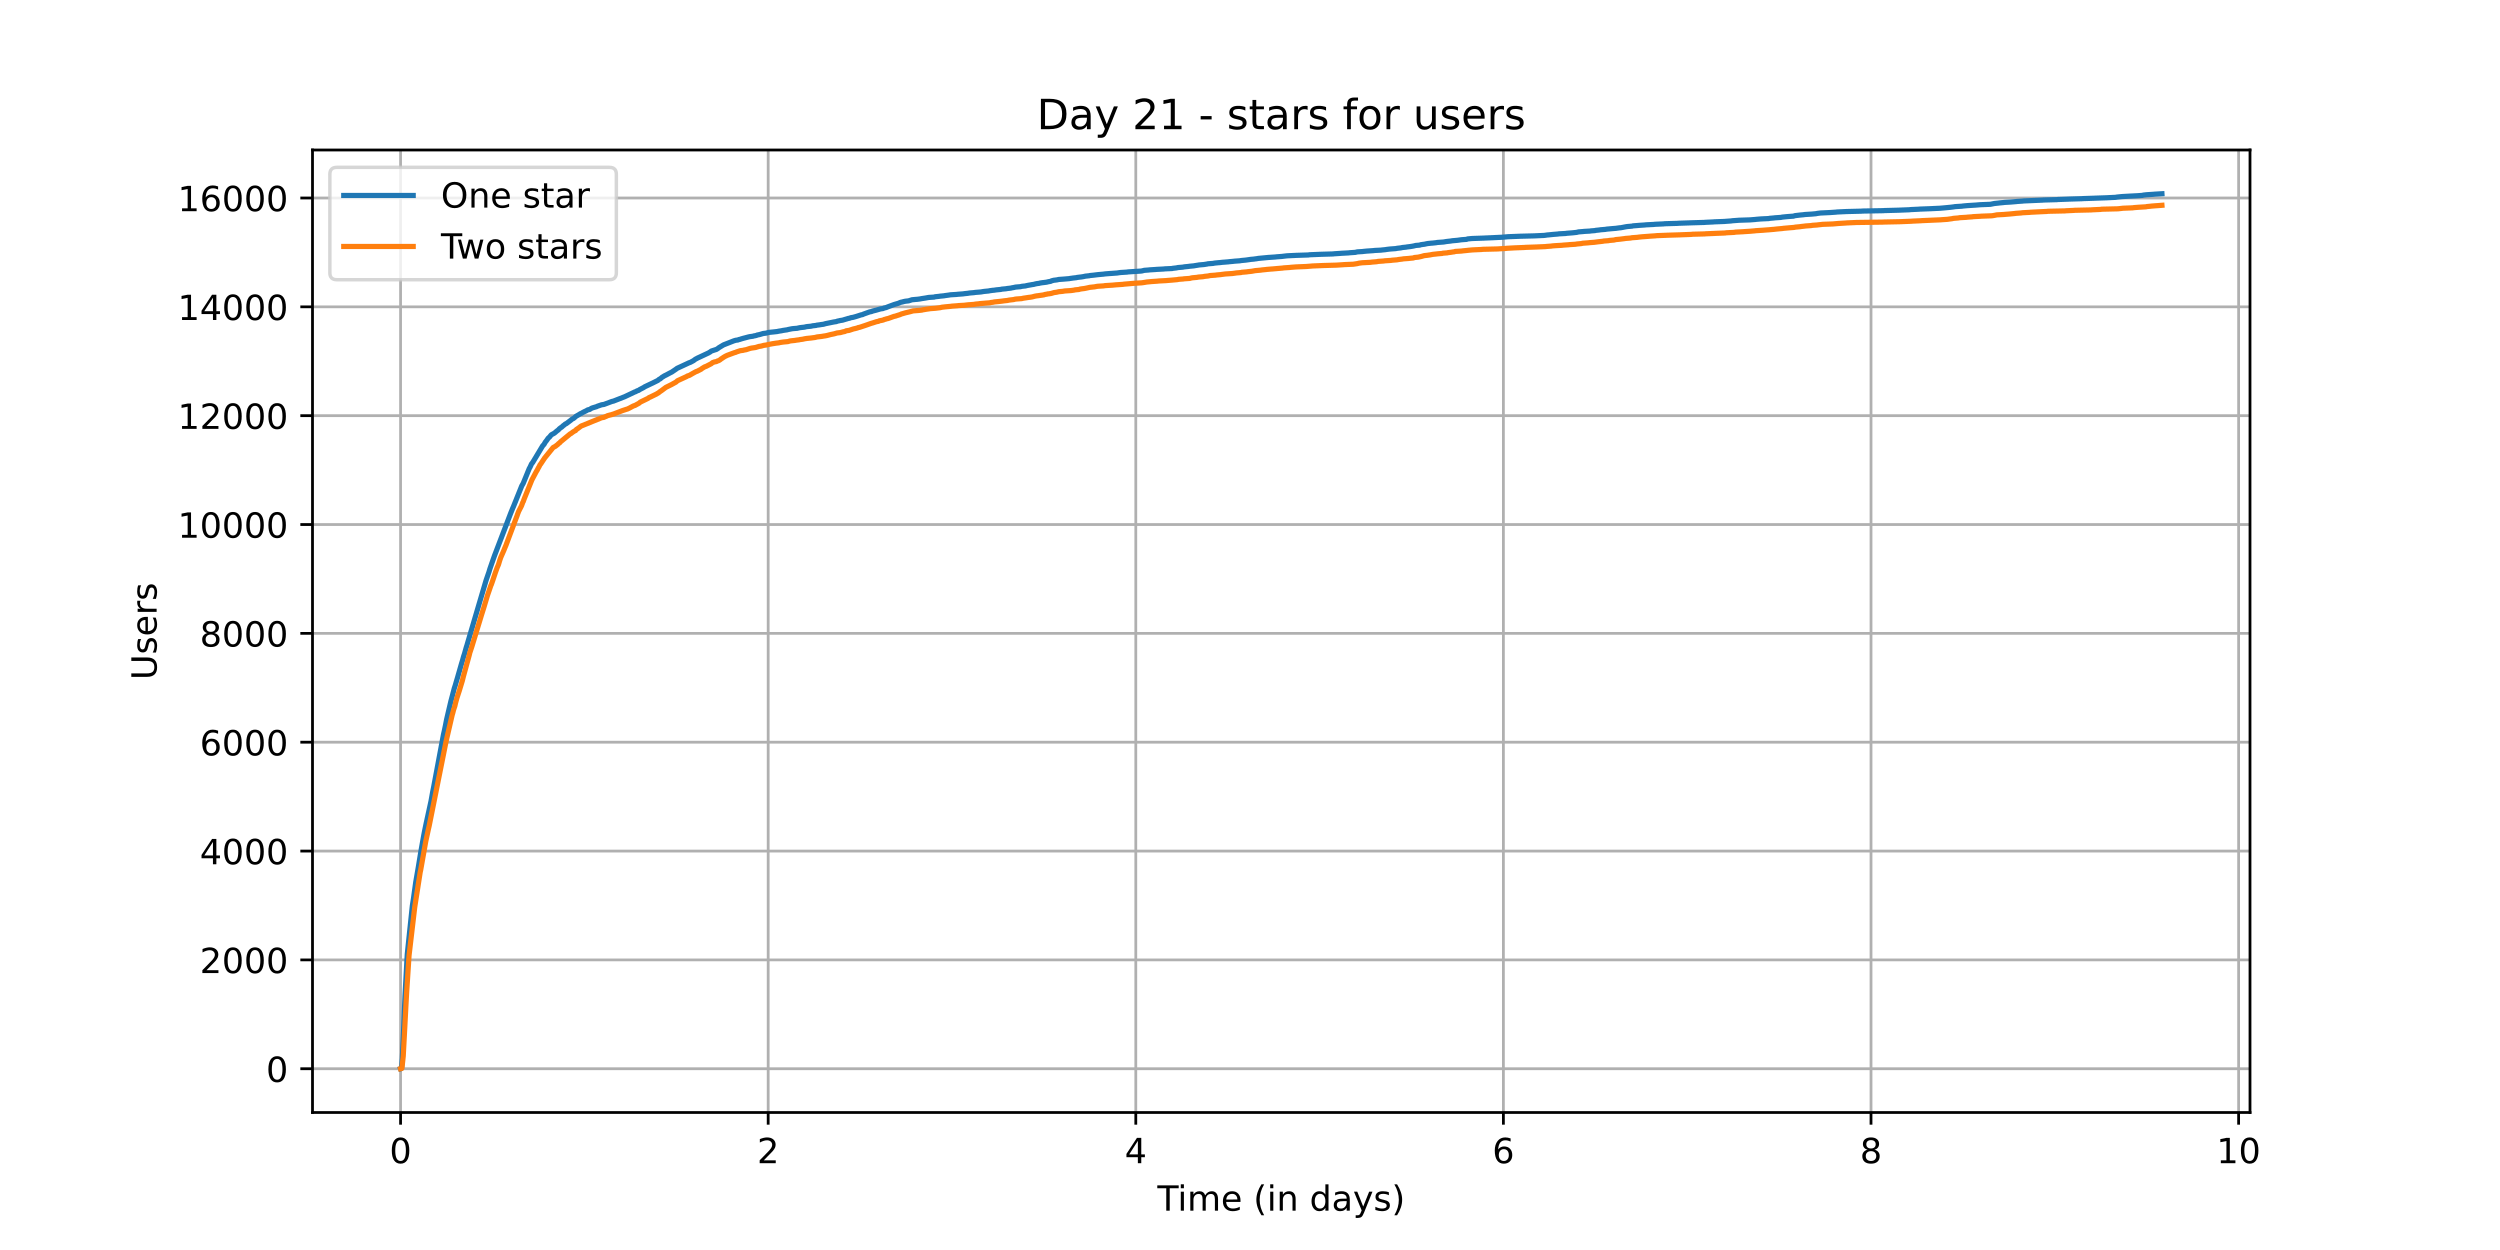 <?xml version="1.0" encoding="utf-8" standalone="no"?>
<!DOCTYPE svg PUBLIC "-//W3C//DTD SVG 1.1//EN"
  "http://www.w3.org/Graphics/SVG/1.1/DTD/svg11.dtd">
<!-- Created with matplotlib (https://matplotlib.org/) -->
<svg height="360pt" version="1.1" viewBox="0 0 720 360" width="720pt" xmlns="http://www.w3.org/2000/svg" xmlns:xlink="http://www.w3.org/1999/xlink">
 <defs>
  <style type="text/css">*{stroke-linecap:butt;stroke-linejoin:round;}</style>
 </defs>
 <g id="figure_1">
  <g id="patch_1">
   <path d="M 0 360 
L 720 360 
L 720 0 
L 0 0 
z
" style="fill:#ffffff;"/>
  </g>
  <g id="axes_1">
   <g id="patch_2">
    <path d="M 90 320.4 
L 648 320.4 
L 648 43.2 
L 90 43.2 
z
" style="fill:#ffffff;"/>
   </g>
   <g id="matplotlib.axis_1">
    <g id="xtick_1">
     <g id="line2d_1">
      <path clip-path="url(#pc46a1461e1)" d="M 115.364 320.4 
L 115.364 43.2 
" style="fill:none;stroke:#b0b0b0;stroke-linecap:square;stroke-width:0.8;"/>
     </g>
     <g id="line2d_2">
      <defs>
       <path d="M 0 0 
L 0 3.5 
" id="mb0544654bc" style="stroke:#000000;stroke-width:0.8;"/>
      </defs>
      <g>
       <use style="stroke:#000000;stroke-width:0.8;" x="115.364" xlink:href="#mb0544654bc" y="320.4"/>
      </g>
     </g>
     <g id="text_1">
      <!-- 0 -->
      <g transform="translate(112.182 334.998)scale(0.1 -0.1)">
       <defs>
        <path d="M 31.781 66.406 
Q 24.172 66.406 20.328 58.906 
Q 16.5 51.422 16.5 36.375 
Q 16.5 21.391 20.328 13.891 
Q 24.172 6.391 31.781 6.391 
Q 39.453 6.391 43.281 13.891 
Q 47.125 21.391 47.125 36.375 
Q 47.125 51.422 43.281 58.906 
Q 39.453 66.406 31.781 66.406 
z
M 31.781 74.219 
Q 44.047 74.219 50.516 64.516 
Q 56.984 54.828 56.984 36.375 
Q 56.984 17.969 50.516 8.266 
Q 44.047 -1.422 31.781 -1.422 
Q 19.531 -1.422 13.062 8.266 
Q 6.594 17.969 6.594 36.375 
Q 6.594 54.828 13.062 64.516 
Q 19.531 74.219 31.781 74.219 
z
" id="DejaVuSans-48"/>
       </defs>
       <use xlink:href="#DejaVuSans-48"/>
      </g>
     </g>
    </g>
    <g id="xtick_2">
     <g id="line2d_3">
      <path clip-path="url(#pc46a1461e1)" d="M 221.235 320.4 
L 221.235 43.2 
" style="fill:none;stroke:#b0b0b0;stroke-linecap:square;stroke-width:0.8;"/>
     </g>
     <g id="line2d_4">
      <g>
       <use style="stroke:#000000;stroke-width:0.8;" x="221.235" xlink:href="#mb0544654bc" y="320.4"/>
      </g>
     </g>
     <g id="text_2">
      <!-- 2 -->
      <g transform="translate(218.054 334.998)scale(0.1 -0.1)">
       <defs>
        <path d="M 19.188 8.297 
L 53.609 8.297 
L 53.609 0 
L 7.328 0 
L 7.328 8.297 
Q 12.938 14.109 22.625 23.891 
Q 32.328 33.688 34.812 36.531 
Q 39.547 41.844 41.422 45.531 
Q 43.312 49.219 43.312 52.781 
Q 43.312 58.594 39.234 62.25 
Q 35.156 65.922 28.609 65.922 
Q 23.969 65.922 18.812 64.312 
Q 13.672 62.703 7.812 59.422 
L 7.812 69.391 
Q 13.766 71.781 18.938 73 
Q 24.125 74.219 28.422 74.219 
Q 39.75 74.219 46.484 68.547 
Q 53.219 62.891 53.219 53.422 
Q 53.219 48.922 51.531 44.891 
Q 49.859 40.875 45.406 35.406 
Q 44.188 33.984 37.641 27.219 
Q 31.109 20.453 19.188 8.297 
z
" id="DejaVuSans-50"/>
       </defs>
       <use xlink:href="#DejaVuSans-50"/>
      </g>
     </g>
    </g>
    <g id="xtick_3">
     <g id="line2d_5">
      <path clip-path="url(#pc46a1461e1)" d="M 327.107 320.4 
L 327.107 43.2 
" style="fill:none;stroke:#b0b0b0;stroke-linecap:square;stroke-width:0.8;"/>
     </g>
     <g id="line2d_6">
      <g>
       <use style="stroke:#000000;stroke-width:0.8;" x="327.107" xlink:href="#mb0544654bc" y="320.4"/>
      </g>
     </g>
     <g id="text_3">
      <!-- 4 -->
      <g transform="translate(323.925 334.998)scale(0.1 -0.1)">
       <defs>
        <path d="M 37.797 64.312 
L 12.891 25.391 
L 37.797 25.391 
z
M 35.203 72.906 
L 47.609 72.906 
L 47.609 25.391 
L 58.016 25.391 
L 58.016 17.188 
L 47.609 17.188 
L 47.609 0 
L 37.797 0 
L 37.797 17.188 
L 4.891 17.188 
L 4.891 26.703 
z
" id="DejaVuSans-52"/>
       </defs>
       <use xlink:href="#DejaVuSans-52"/>
      </g>
     </g>
    </g>
    <g id="xtick_4">
     <g id="line2d_7">
      <path clip-path="url(#pc46a1461e1)" d="M 432.978 320.4 
L 432.978 43.2 
" style="fill:none;stroke:#b0b0b0;stroke-linecap:square;stroke-width:0.8;"/>
     </g>
     <g id="line2d_8">
      <g>
       <use style="stroke:#000000;stroke-width:0.8;" x="432.978" xlink:href="#mb0544654bc" y="320.4"/>
      </g>
     </g>
     <g id="text_4">
      <!-- 6 -->
      <g transform="translate(429.797 334.998)scale(0.1 -0.1)">
       <defs>
        <path d="M 33.016 40.375 
Q 26.375 40.375 22.484 35.828 
Q 18.609 31.297 18.609 23.391 
Q 18.609 15.531 22.484 10.953 
Q 26.375 6.391 33.016 6.391 
Q 39.656 6.391 43.531 10.953 
Q 47.406 15.531 47.406 23.391 
Q 47.406 31.297 43.531 35.828 
Q 39.656 40.375 33.016 40.375 
z
M 52.594 71.297 
L 52.594 62.312 
Q 48.875 64.062 45.094 64.984 
Q 41.312 65.922 37.594 65.922 
Q 27.828 65.922 22.672 59.328 
Q 17.531 52.734 16.797 39.406 
Q 19.672 43.656 24.016 45.922 
Q 28.375 48.188 33.594 48.188 
Q 44.578 48.188 50.953 41.516 
Q 57.328 34.859 57.328 23.391 
Q 57.328 12.156 50.688 5.359 
Q 44.047 -1.422 33.016 -1.422 
Q 20.359 -1.422 13.672 8.266 
Q 6.984 17.969 6.984 36.375 
Q 6.984 53.656 15.188 63.938 
Q 23.391 74.219 37.203 74.219 
Q 40.922 74.219 44.703 73.484 
Q 48.484 72.75 52.594 71.297 
z
" id="DejaVuSans-54"/>
       </defs>
       <use xlink:href="#DejaVuSans-54"/>
      </g>
     </g>
    </g>
    <g id="xtick_5">
     <g id="line2d_9">
      <path clip-path="url(#pc46a1461e1)" d="M 538.85 320.4 
L 538.85 43.2 
" style="fill:none;stroke:#b0b0b0;stroke-linecap:square;stroke-width:0.8;"/>
     </g>
     <g id="line2d_10">
      <g>
       <use style="stroke:#000000;stroke-width:0.8;" x="538.85" xlink:href="#mb0544654bc" y="320.4"/>
      </g>
     </g>
     <g id="text_5">
      <!-- 8 -->
      <g transform="translate(535.668 334.998)scale(0.1 -0.1)">
       <defs>
        <path d="M 31.781 34.625 
Q 24.75 34.625 20.719 30.859 
Q 16.703 27.094 16.703 20.516 
Q 16.703 13.922 20.719 10.156 
Q 24.75 6.391 31.781 6.391 
Q 38.812 6.391 42.859 10.172 
Q 46.922 13.969 46.922 20.516 
Q 46.922 27.094 42.891 30.859 
Q 38.875 34.625 31.781 34.625 
z
M 21.922 38.812 
Q 15.578 40.375 12.031 44.719 
Q 8.5 49.078 8.5 55.328 
Q 8.5 64.062 14.719 69.141 
Q 20.953 74.219 31.781 74.219 
Q 42.672 74.219 48.875 69.141 
Q 55.078 64.062 55.078 55.328 
Q 55.078 49.078 51.531 44.719 
Q 48 40.375 41.703 38.812 
Q 48.828 37.156 52.797 32.312 
Q 56.781 27.484 56.781 20.516 
Q 56.781 9.906 50.312 4.234 
Q 43.844 -1.422 31.781 -1.422 
Q 19.734 -1.422 13.25 4.234 
Q 6.781 9.906 6.781 20.516 
Q 6.781 27.484 10.781 32.312 
Q 14.797 37.156 21.922 38.812 
z
M 18.312 54.391 
Q 18.312 48.734 21.844 45.562 
Q 25.391 42.391 31.781 42.391 
Q 38.141 42.391 41.719 45.562 
Q 45.312 48.734 45.312 54.391 
Q 45.312 60.062 41.719 63.234 
Q 38.141 66.406 31.781 66.406 
Q 25.391 66.406 21.844 63.234 
Q 18.312 60.062 18.312 54.391 
z
" id="DejaVuSans-56"/>
       </defs>
       <use xlink:href="#DejaVuSans-56"/>
      </g>
     </g>
    </g>
    <g id="xtick_6">
     <g id="line2d_11">
      <path clip-path="url(#pc46a1461e1)" d="M 644.721 320.4 
L 644.721 43.2 
" style="fill:none;stroke:#b0b0b0;stroke-linecap:square;stroke-width:0.8;"/>
     </g>
     <g id="line2d_12">
      <g>
       <use style="stroke:#000000;stroke-width:0.8;" x="644.721" xlink:href="#mb0544654bc" y="320.4"/>
      </g>
     </g>
     <g id="text_6">
      <!-- 10 -->
      <g transform="translate(638.359 334.998)scale(0.1 -0.1)">
       <defs>
        <path d="M 12.406 8.297 
L 28.516 8.297 
L 28.516 63.922 
L 10.984 60.406 
L 10.984 69.391 
L 28.422 72.906 
L 38.281 72.906 
L 38.281 8.297 
L 54.391 8.297 
L 54.391 0 
L 12.406 0 
z
" id="DejaVuSans-49"/>
       </defs>
       <use xlink:href="#DejaVuSans-49"/>
       <use x="63.623" xlink:href="#DejaVuSans-48"/>
      </g>
     </g>
    </g>
    <g id="text_7">
     <!-- Time (in days) -->
     <g transform="translate(333.327 348.677)scale(0.1 -0.1)">
      <defs>
       <path d="M -0.297 72.906 
L 61.375 72.906 
L 61.375 64.594 
L 35.5 64.594 
L 35.5 0 
L 25.594 0 
L 25.594 64.594 
L -0.297 64.594 
z
" id="DejaVuSans-84"/>
       <path d="M 9.422 54.688 
L 18.406 54.688 
L 18.406 0 
L 9.422 0 
z
M 9.422 75.984 
L 18.406 75.984 
L 18.406 64.594 
L 9.422 64.594 
z
" id="DejaVuSans-105"/>
       <path d="M 52 44.188 
Q 55.375 50.25 60.062 53.125 
Q 64.75 56 71.094 56 
Q 79.641 56 84.281 50.016 
Q 88.922 44.047 88.922 33.016 
L 88.922 0 
L 79.891 0 
L 79.891 32.719 
Q 79.891 40.578 77.094 44.375 
Q 74.312 48.188 68.609 48.188 
Q 61.625 48.188 57.562 43.547 
Q 53.516 38.922 53.516 30.906 
L 53.516 0 
L 44.484 0 
L 44.484 32.719 
Q 44.484 40.625 41.703 44.406 
Q 38.922 48.188 33.109 48.188 
Q 26.219 48.188 22.156 43.531 
Q 18.109 38.875 18.109 30.906 
L 18.109 0 
L 9.078 0 
L 9.078 54.688 
L 18.109 54.688 
L 18.109 46.188 
Q 21.188 51.219 25.484 53.609 
Q 29.781 56 35.688 56 
Q 41.656 56 45.828 52.969 
Q 50 49.953 52 44.188 
z
" id="DejaVuSans-109"/>
       <path d="M 56.203 29.594 
L 56.203 25.203 
L 14.891 25.203 
Q 15.484 15.922 20.484 11.062 
Q 25.484 6.203 34.422 6.203 
Q 39.594 6.203 44.453 7.469 
Q 49.312 8.734 54.109 11.281 
L 54.109 2.781 
Q 49.266 0.734 44.188 -0.344 
Q 39.109 -1.422 33.891 -1.422 
Q 20.797 -1.422 13.156 6.188 
Q 5.516 13.812 5.516 26.812 
Q 5.516 40.234 12.766 48.109 
Q 20.016 56 32.328 56 
Q 43.359 56 49.781 48.891 
Q 56.203 41.797 56.203 29.594 
z
M 47.219 32.234 
Q 47.125 39.594 43.094 43.984 
Q 39.062 48.391 32.422 48.391 
Q 24.906 48.391 20.391 44.141 
Q 15.875 39.891 15.188 32.172 
z
" id="DejaVuSans-101"/>
       <path id="DejaVuSans-32"/>
       <path d="M 31 75.875 
Q 24.469 64.656 21.281 53.656 
Q 18.109 42.672 18.109 31.391 
Q 18.109 20.125 21.312 9.062 
Q 24.516 -2 31 -13.188 
L 23.188 -13.188 
Q 15.875 -1.703 12.234 9.375 
Q 8.594 20.453 8.594 31.391 
Q 8.594 42.281 12.203 53.312 
Q 15.828 64.359 23.188 75.875 
z
" id="DejaVuSans-40"/>
       <path d="M 54.891 33.016 
L 54.891 0 
L 45.906 0 
L 45.906 32.719 
Q 45.906 40.484 42.875 44.328 
Q 39.844 48.188 33.797 48.188 
Q 26.516 48.188 22.312 43.547 
Q 18.109 38.922 18.109 30.906 
L 18.109 0 
L 9.078 0 
L 9.078 54.688 
L 18.109 54.688 
L 18.109 46.188 
Q 21.344 51.125 25.703 53.562 
Q 30.078 56 35.797 56 
Q 45.219 56 50.047 50.172 
Q 54.891 44.344 54.891 33.016 
z
" id="DejaVuSans-110"/>
       <path d="M 45.406 46.391 
L 45.406 75.984 
L 54.391 75.984 
L 54.391 0 
L 45.406 0 
L 45.406 8.203 
Q 42.578 3.328 38.25 0.953 
Q 33.938 -1.422 27.875 -1.422 
Q 17.969 -1.422 11.734 6.484 
Q 5.516 14.406 5.516 27.297 
Q 5.516 40.188 11.734 48.094 
Q 17.969 56 27.875 56 
Q 33.938 56 38.25 53.625 
Q 42.578 51.266 45.406 46.391 
z
M 14.797 27.297 
Q 14.797 17.391 18.875 11.75 
Q 22.953 6.109 30.078 6.109 
Q 37.203 6.109 41.297 11.75 
Q 45.406 17.391 45.406 27.297 
Q 45.406 37.203 41.297 42.844 
Q 37.203 48.484 30.078 48.484 
Q 22.953 48.484 18.875 42.844 
Q 14.797 37.203 14.797 27.297 
z
" id="DejaVuSans-100"/>
       <path d="M 34.281 27.484 
Q 23.391 27.484 19.188 25 
Q 14.984 22.516 14.984 16.5 
Q 14.984 11.719 18.141 8.906 
Q 21.297 6.109 26.703 6.109 
Q 34.188 6.109 38.703 11.406 
Q 43.219 16.703 43.219 25.484 
L 43.219 27.484 
z
M 52.203 31.203 
L 52.203 0 
L 43.219 0 
L 43.219 8.297 
Q 40.141 3.328 35.547 0.953 
Q 30.953 -1.422 24.312 -1.422 
Q 15.922 -1.422 10.953 3.297 
Q 6 8.016 6 15.922 
Q 6 25.141 12.172 29.828 
Q 18.359 34.516 30.609 34.516 
L 43.219 34.516 
L 43.219 35.406 
Q 43.219 41.609 39.141 45 
Q 35.062 48.391 27.688 48.391 
Q 23 48.391 18.547 47.266 
Q 14.109 46.141 10.016 43.891 
L 10.016 52.203 
Q 14.938 54.109 19.578 55.047 
Q 24.219 56 28.609 56 
Q 40.484 56 46.344 49.844 
Q 52.203 43.703 52.203 31.203 
z
" id="DejaVuSans-97"/>
       <path d="M 32.172 -5.078 
Q 28.375 -14.844 24.75 -17.812 
Q 21.141 -20.797 15.094 -20.797 
L 7.906 -20.797 
L 7.906 -13.281 
L 13.188 -13.281 
Q 16.891 -13.281 18.938 -11.516 
Q 21 -9.766 23.484 -3.219 
L 25.094 0.875 
L 2.984 54.688 
L 12.5 54.688 
L 29.594 11.922 
L 46.688 54.688 
L 56.203 54.688 
z
" id="DejaVuSans-121"/>
       <path d="M 44.281 53.078 
L 44.281 44.578 
Q 40.484 46.531 36.375 47.5 
Q 32.281 48.484 27.875 48.484 
Q 21.188 48.484 17.844 46.438 
Q 14.5 44.391 14.5 40.281 
Q 14.5 37.156 16.891 35.375 
Q 19.281 33.594 26.516 31.984 
L 29.594 31.297 
Q 39.156 29.25 43.188 25.516 
Q 47.219 21.781 47.219 15.094 
Q 47.219 7.469 41.188 3.016 
Q 35.156 -1.422 24.609 -1.422 
Q 20.219 -1.422 15.453 -0.562 
Q 10.688 0.297 5.422 2 
L 5.422 11.281 
Q 10.406 8.688 15.234 7.391 
Q 20.062 6.109 24.812 6.109 
Q 31.156 6.109 34.562 8.281 
Q 37.984 10.453 37.984 14.406 
Q 37.984 18.062 35.516 20.016 
Q 33.062 21.969 24.703 23.781 
L 21.578 24.516 
Q 13.234 26.266 9.516 29.906 
Q 5.812 33.547 5.812 39.891 
Q 5.812 47.609 11.281 51.797 
Q 16.75 56 26.812 56 
Q 31.781 56 36.172 55.266 
Q 40.578 54.547 44.281 53.078 
z
" id="DejaVuSans-115"/>
       <path d="M 8.016 75.875 
L 15.828 75.875 
Q 23.141 64.359 26.781 53.312 
Q 30.422 42.281 30.422 31.391 
Q 30.422 20.453 26.781 9.375 
Q 23.141 -1.703 15.828 -13.188 
L 8.016 -13.188 
Q 14.5 -2 17.703 9.062 
Q 20.906 20.125 20.906 31.391 
Q 20.906 42.672 17.703 53.656 
Q 14.5 64.656 8.016 75.875 
z
" id="DejaVuSans-41"/>
      </defs>
      <use xlink:href="#DejaVuSans-84"/>
      <use x="57.959" xlink:href="#DejaVuSans-105"/>
      <use x="85.742" xlink:href="#DejaVuSans-109"/>
      <use x="183.154" xlink:href="#DejaVuSans-101"/>
      <use x="244.678" xlink:href="#DejaVuSans-32"/>
      <use x="276.465" xlink:href="#DejaVuSans-40"/>
      <use x="315.479" xlink:href="#DejaVuSans-105"/>
      <use x="343.262" xlink:href="#DejaVuSans-110"/>
      <use x="406.641" xlink:href="#DejaVuSans-32"/>
      <use x="438.428" xlink:href="#DejaVuSans-100"/>
      <use x="501.904" xlink:href="#DejaVuSans-97"/>
      <use x="563.184" xlink:href="#DejaVuSans-121"/>
      <use x="622.363" xlink:href="#DejaVuSans-115"/>
      <use x="674.463" xlink:href="#DejaVuSans-41"/>
     </g>
    </g>
   </g>
   <g id="matplotlib.axis_2">
    <g id="ytick_1">
     <g id="line2d_13">
      <path clip-path="url(#pc46a1461e1)" d="M 90 307.8 
L 648 307.8 
" style="fill:none;stroke:#b0b0b0;stroke-linecap:square;stroke-width:0.8;"/>
     </g>
     <g id="line2d_14">
      <defs>
       <path d="M 0 0 
L -3.5 0 
" id="m339891168b" style="stroke:#000000;stroke-width:0.8;"/>
      </defs>
      <g>
       <use style="stroke:#000000;stroke-width:0.8;" x="90" xlink:href="#m339891168b" y="307.8"/>
      </g>
     </g>
     <g id="text_8">
      <!-- 0 -->
      <g transform="translate(76.638 311.599)scale(0.1 -0.1)">
       <use xlink:href="#DejaVuSans-48"/>
      </g>
     </g>
    </g>
    <g id="ytick_2">
     <g id="line2d_15">
      <path clip-path="url(#pc46a1461e1)" d="M 90 276.453 
L 648 276.453 
" style="fill:none;stroke:#b0b0b0;stroke-linecap:square;stroke-width:0.8;"/>
     </g>
     <g id="line2d_16">
      <g>
       <use style="stroke:#000000;stroke-width:0.8;" x="90" xlink:href="#m339891168b" y="276.453"/>
      </g>
     </g>
     <g id="text_9">
      <!-- 2000 -->
      <g transform="translate(57.55 280.252)scale(0.1 -0.1)">
       <use xlink:href="#DejaVuSans-50"/>
       <use x="63.623" xlink:href="#DejaVuSans-48"/>
       <use x="127.246" xlink:href="#DejaVuSans-48"/>
       <use x="190.869" xlink:href="#DejaVuSans-48"/>
      </g>
     </g>
    </g>
    <g id="ytick_3">
     <g id="line2d_17">
      <path clip-path="url(#pc46a1461e1)" d="M 90 245.106 
L 648 245.106 
" style="fill:none;stroke:#b0b0b0;stroke-linecap:square;stroke-width:0.8;"/>
     </g>
     <g id="line2d_18">
      <g>
       <use style="stroke:#000000;stroke-width:0.8;" x="90" xlink:href="#m339891168b" y="245.106"/>
      </g>
     </g>
     <g id="text_10">
      <!-- 4000 -->
      <g transform="translate(57.55 248.905)scale(0.1 -0.1)">
       <use xlink:href="#DejaVuSans-52"/>
       <use x="63.623" xlink:href="#DejaVuSans-48"/>
       <use x="127.246" xlink:href="#DejaVuSans-48"/>
       <use x="190.869" xlink:href="#DejaVuSans-48"/>
      </g>
     </g>
    </g>
    <g id="ytick_4">
     <g id="line2d_19">
      <path clip-path="url(#pc46a1461e1)" d="M 90 213.758 
L 648 213.758 
" style="fill:none;stroke:#b0b0b0;stroke-linecap:square;stroke-width:0.8;"/>
     </g>
     <g id="line2d_20">
      <g>
       <use style="stroke:#000000;stroke-width:0.8;" x="90" xlink:href="#m339891168b" y="213.758"/>
      </g>
     </g>
     <g id="text_11">
      <!-- 6000 -->
      <g transform="translate(57.55 217.558)scale(0.1 -0.1)">
       <use xlink:href="#DejaVuSans-54"/>
       <use x="63.623" xlink:href="#DejaVuSans-48"/>
       <use x="127.246" xlink:href="#DejaVuSans-48"/>
       <use x="190.869" xlink:href="#DejaVuSans-48"/>
      </g>
     </g>
    </g>
    <g id="ytick_5">
     <g id="line2d_21">
      <path clip-path="url(#pc46a1461e1)" d="M 90 182.411 
L 648 182.411 
" style="fill:none;stroke:#b0b0b0;stroke-linecap:square;stroke-width:0.8;"/>
     </g>
     <g id="line2d_22">
      <g>
       <use style="stroke:#000000;stroke-width:0.8;" x="90" xlink:href="#m339891168b" y="182.411"/>
      </g>
     </g>
     <g id="text_12">
      <!-- 8000 -->
      <g transform="translate(57.55 186.21)scale(0.1 -0.1)">
       <use xlink:href="#DejaVuSans-56"/>
       <use x="63.623" xlink:href="#DejaVuSans-48"/>
       <use x="127.246" xlink:href="#DejaVuSans-48"/>
       <use x="190.869" xlink:href="#DejaVuSans-48"/>
      </g>
     </g>
    </g>
    <g id="ytick_6">
     <g id="line2d_23">
      <path clip-path="url(#pc46a1461e1)" d="M 90 151.064 
L 648 151.064 
" style="fill:none;stroke:#b0b0b0;stroke-linecap:square;stroke-width:0.8;"/>
     </g>
     <g id="line2d_24">
      <g>
       <use style="stroke:#000000;stroke-width:0.8;" x="90" xlink:href="#m339891168b" y="151.064"/>
      </g>
     </g>
     <g id="text_13">
      <!-- 10000 -->
      <g transform="translate(51.188 154.863)scale(0.1 -0.1)">
       <use xlink:href="#DejaVuSans-49"/>
       <use x="63.623" xlink:href="#DejaVuSans-48"/>
       <use x="127.246" xlink:href="#DejaVuSans-48"/>
       <use x="190.869" xlink:href="#DejaVuSans-48"/>
       <use x="254.492" xlink:href="#DejaVuSans-48"/>
      </g>
     </g>
    </g>
    <g id="ytick_7">
     <g id="line2d_25">
      <path clip-path="url(#pc46a1461e1)" d="M 90 119.717 
L 648 119.717 
" style="fill:none;stroke:#b0b0b0;stroke-linecap:square;stroke-width:0.8;"/>
     </g>
     <g id="line2d_26">
      <g>
       <use style="stroke:#000000;stroke-width:0.8;" x="90" xlink:href="#m339891168b" y="119.717"/>
      </g>
     </g>
     <g id="text_14">
      <!-- 12000 -->
      <g transform="translate(51.188 123.516)scale(0.1 -0.1)">
       <use xlink:href="#DejaVuSans-49"/>
       <use x="63.623" xlink:href="#DejaVuSans-50"/>
       <use x="127.246" xlink:href="#DejaVuSans-48"/>
       <use x="190.869" xlink:href="#DejaVuSans-48"/>
       <use x="254.492" xlink:href="#DejaVuSans-48"/>
      </g>
     </g>
    </g>
    <g id="ytick_8">
     <g id="line2d_27">
      <path clip-path="url(#pc46a1461e1)" d="M 90 88.37 
L 648 88.37 
" style="fill:none;stroke:#b0b0b0;stroke-linecap:square;stroke-width:0.8;"/>
     </g>
     <g id="line2d_28">
      <g>
       <use style="stroke:#000000;stroke-width:0.8;" x="90" xlink:href="#m339891168b" y="88.37"/>
      </g>
     </g>
     <g id="text_15">
      <!-- 14000 -->
      <g transform="translate(51.188 92.169)scale(0.1 -0.1)">
       <use xlink:href="#DejaVuSans-49"/>
       <use x="63.623" xlink:href="#DejaVuSans-52"/>
       <use x="127.246" xlink:href="#DejaVuSans-48"/>
       <use x="190.869" xlink:href="#DejaVuSans-48"/>
       <use x="254.492" xlink:href="#DejaVuSans-48"/>
      </g>
     </g>
    </g>
    <g id="ytick_9">
     <g id="line2d_29">
      <path clip-path="url(#pc46a1461e1)" d="M 90 57.023 
L 648 57.023 
" style="fill:none;stroke:#b0b0b0;stroke-linecap:square;stroke-width:0.8;"/>
     </g>
     <g id="line2d_30">
      <g>
       <use style="stroke:#000000;stroke-width:0.8;" x="90" xlink:href="#m339891168b" y="57.023"/>
      </g>
     </g>
     <g id="text_16">
      <!-- 16000 -->
      <g transform="translate(51.188 60.822)scale(0.1 -0.1)">
       <use xlink:href="#DejaVuSans-49"/>
       <use x="63.623" xlink:href="#DejaVuSans-54"/>
       <use x="127.246" xlink:href="#DejaVuSans-48"/>
       <use x="190.869" xlink:href="#DejaVuSans-48"/>
       <use x="254.492" xlink:href="#DejaVuSans-48"/>
      </g>
     </g>
    </g>
    <g id="text_17">
     <!-- Users -->
     <g transform="translate(45.108 195.801)rotate(-90)scale(0.1 -0.1)">
      <defs>
       <path d="M 8.688 72.906 
L 18.609 72.906 
L 18.609 28.609 
Q 18.609 16.891 22.844 11.734 
Q 27.094 6.594 36.625 6.594 
Q 46.094 6.594 50.344 11.734 
Q 54.594 16.891 54.594 28.609 
L 54.594 72.906 
L 64.5 72.906 
L 64.5 27.391 
Q 64.5 13.141 57.438 5.859 
Q 50.391 -1.422 36.625 -1.422 
Q 22.797 -1.422 15.734 5.859 
Q 8.688 13.141 8.688 27.391 
z
" id="DejaVuSans-85"/>
       <path d="M 41.109 46.297 
Q 39.594 47.172 37.812 47.578 
Q 36.031 48 33.891 48 
Q 26.266 48 22.188 43.047 
Q 18.109 38.094 18.109 28.812 
L 18.109 0 
L 9.078 0 
L 9.078 54.688 
L 18.109 54.688 
L 18.109 46.188 
Q 20.953 51.172 25.484 53.578 
Q 30.031 56 36.531 56 
Q 37.453 56 38.578 55.875 
Q 39.703 55.766 41.062 55.516 
z
" id="DejaVuSans-114"/>
      </defs>
      <use xlink:href="#DejaVuSans-85"/>
      <use x="73.193" xlink:href="#DejaVuSans-115"/>
      <use x="125.293" xlink:href="#DejaVuSans-101"/>
      <use x="186.816" xlink:href="#DejaVuSans-114"/>
      <use x="227.93" xlink:href="#DejaVuSans-115"/>
     </g>
    </g>
   </g>
   <g id="line2d_31">
    <path clip-path="url(#pc46a1461e1)" d="M 115.364 307.8 
L 115.579 307.722 
L 115.652 307.424 
L 115.871 304.869 
L 116.199 297.644 
L 116.636 286.938 
L 117.292 274.854 
L 118.749 260.92 
L 119.077 258.82 
L 119.733 254.071 
L 120.388 250.262 
L 120.534 249.4 
L 121.226 245.168 
L 121.736 242.3 
L 122.064 240.466 
L 122.283 239.338 
L 122.719 237.222 
L 124.14 230.702 
L 124.578 228.257 
L 124.942 226.407 
L 127.713 211.595 
L 127.968 210.483 
L 128.296 208.915 
L 128.624 207.223 
L 129.863 201.925 
L 130.337 200.154 
L 130.847 198.195 
L 131.102 197.427 
L 131.357 196.533 
L 131.721 195.311 
L 132.923 191.11 
L 133.215 190.17 
L 133.506 189.088 
L 133.761 188.32 
L 134.307 186.377 
L 134.49 185.812 
L 134.708 185.06 
L 135.072 183.822 
L 139.99 167.145 
L 140.828 164.716 
L 141.083 163.854 
L 142.03 161.127 
L 142.431 159.998 
L 147.094 147.773 
L 147.678 146.331 
L 147.86 145.923 
L 150.266 139.936 
L 150.667 139.246 
L 152.452 134.873 
L 152.598 134.654 
L 152.817 134.184 
L 153.072 133.619 
L 153.4 133.212 
L 156.279 128.416 
L 156.68 127.977 
L 157.044 127.334 
L 157.372 126.927 
L 157.628 126.566 
L 157.846 126.237 
L 158.028 126.065 
L 158.283 125.845 
L 158.611 125.422 
L 158.794 125.218 
L 159.595 124.779 
L 159.923 124.529 
L 160.105 124.356 
L 160.47 124.058 
L 160.798 123.823 
L 161.053 123.526 
L 161.381 123.259 
L 161.818 122.961 
L 162.255 122.554 
L 162.438 122.444 
L 162.839 122.099 
L 163.093 122.005 
L 164.441 120.986 
L 164.514 120.908 
L 164.842 120.657 
L 165.17 120.516 
L 165.461 120.281 
L 165.899 119.889 
L 166.664 119.45 
L 167.21 119.106 
L 167.466 119.043 
L 167.647 118.902 
L 168.048 118.682 
L 168.23 118.588 
L 168.558 118.432 
L 168.777 118.338 
L 169.286 118.04 
L 169.797 117.93 
L 170.379 117.57 
L 170.671 117.46 
L 171.509 117.209 
L 171.8 117.131 
L 172.019 117.005 
L 173.258 116.582 
L 173.95 116.472 
L 176.208 115.626 
L 176.682 115.516 
L 179.487 114.419 
L 179.779 114.31 
L 179.961 114.231 
L 182.547 113.009 
L 182.729 112.915 
L 183.057 112.805 
L 183.494 112.554 
L 183.895 112.444 
L 184.186 112.225 
L 185.388 111.598 
L 185.679 111.394 
L 187.72 110.422 
L 187.865 110.36 
L 189.468 109.56 
L 189.869 109.216 
L 190.16 109.106 
L 190.306 108.965 
L 190.524 108.792 
L 190.634 108.683 
L 191.108 108.401 
L 191.29 108.275 
L 191.472 108.181 
L 191.836 108.009 
L 192.856 107.46 
L 193.257 107.256 
L 193.476 107.147 
L 194.241 106.629 
L 194.678 106.332 
L 195.006 106.081 
L 198.212 104.592 
L 198.395 104.498 
L 198.723 104.388 
L 198.905 104.31 
L 199.743 103.855 
L 199.962 103.683 
L 200.217 103.495 
L 200.399 103.385 
L 200.618 103.275 
L 201.018 103.056 
L 201.274 102.946 
L 204.152 101.598 
L 204.335 101.457 
L 204.517 101.379 
L 204.845 101.112 
L 205.938 100.752 
L 206.303 100.642 
L 206.74 100.376 
L 206.959 100.188 
L 207.469 99.874 
L 207.651 99.764 
L 208.198 99.435 
L 208.38 99.326 
L 211.332 98.166 
L 211.66 98.072 
L 211.842 98.009 
L 212.534 97.915 
L 212.753 97.805 
L 213.19 97.711 
L 213.373 97.633 
L 214.138 97.413 
L 214.575 97.304 
L 215.268 97.116 
L 215.705 97.006 
L 215.923 96.959 
L 216.288 96.912 
L 216.87 96.833 
L 217.053 96.755 
L 217.454 96.692 
L 217.89 96.583 
L 218.072 96.489 
L 218.51 96.41 
L 218.947 96.301 
L 219.785 96.05 
L 220.659 95.94 
L 221.388 95.736 
L 222.481 95.627 
L 222.808 95.595 
L 223.792 95.486 
L 224.302 95.376 
L 225.031 95.266 
L 225.54 95.156 
L 226.269 95.047 
L 226.633 95 
L 227.034 94.89 
L 227.508 94.796 
L 228.054 94.686 
L 228.418 94.639 
L 229.62 94.545 
L 229.839 94.482 
L 230.349 94.373 
L 230.713 94.326 
L 231.733 94.216 
L 231.988 94.138 
L 232.426 94.059 
L 233.555 93.95 
L 234.101 93.824 
L 234.976 93.73 
L 235.231 93.652 
L 236.106 93.542 
L 236.324 93.495 
L 237.162 93.385 
L 237.748 93.213 
L 239.67 92.821 
L 240.143 92.727 
L 240.872 92.617 
L 241.163 92.492 
L 241.709 92.382 
L 241.928 92.319 
L 242.656 92.21 
L 243.531 91.943 
L 243.931 91.834 
L 244.186 91.74 
L 244.733 91.63 
L 245.024 91.504 
L 245.68 91.395 
L 246.408 91.191 
L 246.773 91.081 
L 246.955 91.019 
L 247.975 90.689 
L 248.448 90.595 
L 248.667 90.47 
L 250.452 89.827 
L 250.962 89.733 
L 251.253 89.608 
L 251.654 89.498 
L 252.237 89.357 
L 252.565 89.263 
L 252.82 89.185 
L 253.585 88.965 
L 254.351 88.856 
L 254.533 88.73 
L 255.044 88.621 
L 255.335 88.526 
L 255.663 88.385 
L 257.485 87.711 
L 257.849 87.602 
L 258.614 87.382 
L 258.833 87.304 
L 259.016 87.226 
L 259.198 87.132 
L 259.453 87.053 
L 259.963 86.943 
L 260.219 86.865 
L 260.729 86.755 
L 261.676 86.646 
L 262.66 86.332 
L 263.826 86.222 
L 264.118 86.207 
L 264.957 86.097 
L 265.43 86.003 
L 266.159 85.893 
L 266.56 85.831 
L 267.143 85.721 
L 267.544 85.658 
L 269.038 85.564 
L 269.293 85.47 
L 270.35 85.36 
L 270.751 85.298 
L 271.88 85.188 
L 272.099 85.141 
L 272.463 85.094 
L 273.265 84.984 
L 273.702 84.906 
L 275.487 84.796 
L 275.851 84.749 
L 277.345 84.639 
L 277.745 84.577 
L 278.765 84.467 
L 279.202 84.389 
L 280.478 84.279 
L 280.879 84.216 
L 282.226 84.107 
L 282.554 84.075 
L 283.174 83.965 
L 283.538 83.918 
L 284.667 83.809 
L 285.14 83.715 
L 285.942 83.605 
L 286.233 83.589 
L 286.962 83.48 
L 287.29 83.448 
L 288.237 83.354 
L 288.492 83.276 
L 289.694 83.166 
L 290.131 83.088 
L 291.115 82.978 
L 291.334 82.915 
L 291.953 82.806 
L 292.499 82.68 
L 293.847 82.57 
L 294.394 82.445 
L 295.341 82.351 
L 295.596 82.273 
L 296.142 82.163 
L 296.324 82.132 
L 296.871 82.038 
L 297.089 81.991 
L 297.745 81.897 
L 298 81.818 
L 298.546 81.693 
L 299.276 81.599 
L 299.53 81.52 
L 300.222 81.411 
L 300.551 81.379 
L 301.388 81.27 
L 301.971 81.129 
L 302.627 81.019 
L 302.809 80.893 
L 303.465 80.721 
L 304.376 80.611 
L 304.923 80.486 
L 306.453 80.376 
L 306.781 80.345 
L 307.911 80.251 
L 308.129 80.204 
L 308.822 80.11 
L 309.004 80.078 
L 309.988 79.969 
L 310.206 79.906 
L 311.081 79.796 
L 311.409 79.765 
L 312.065 79.655 
L 312.612 79.53 
L 313.669 79.42 
L 313.887 79.357 
L 314.98 79.248 
L 315.345 79.201 
L 316.256 79.091 
L 316.584 79.06 
L 317.823 78.95 
L 318.223 78.887 
L 319.572 78.777 
L 319.863 78.762 
L 321.358 78.652 
L 321.649 78.636 
L 322.378 78.527 
L 322.742 78.48 
L 324.527 78.37 
L 324.928 78.307 
L 326.567 78.198 
L 326.858 78.182 
L 328.57 78.072 
L 328.971 78.009 
L 329.372 77.9 
L 329.59 77.853 
L 330.829 77.759 
L 331.011 77.727 
L 332.724 77.618 
L 333.051 77.586 
L 335.128 77.477 
L 335.493 77.43 
L 337.569 77.336 
L 337.788 77.273 
L 338.772 77.163 
L 339.282 77.053 
L 340.63 76.944 
L 341.103 76.85 
L 342.233 76.74 
L 342.633 76.677 
L 343.799 76.568 
L 344.237 76.489 
L 344.928 76.379 
L 345.366 76.301 
L 346.677 76.191 
L 347.078 76.129 
L 347.661 76.035 
L 347.88 75.972 
L 349.337 75.862 
L 349.81 75.768 
L 350.903 75.658 
L 351.194 75.643 
L 352.141 75.533 
L 352.433 75.517 
L 353.781 75.408 
L 353.963 75.376 
L 355.165 75.267 
L 355.53 75.22 
L 357.06 75.11 
L 357.497 75.031 
L 358.663 74.922 
L 359.027 74.875 
L 359.792 74.765 
L 360.193 74.702 
L 361.251 74.608 
L 361.47 74.561 
L 361.797 74.53 
L 362.417 74.42 
L 362.745 74.389 
L 363.911 74.279 
L 364.239 74.248 
L 365.405 74.138 
L 365.696 74.122 
L 367.3 74.013 
L 367.664 73.966 
L 369.159 73.856 
L 369.523 73.809 
L 370.434 73.699 
L 370.762 73.668 
L 373.057 73.558 
L 373.348 73.543 
L 376.773 73.433 
L 377.174 73.37 
L 379.869 73.26 
L 380.161 73.245 
L 383.913 73.135 
L 384.277 73.088 
L 385.953 72.978 
L 386.281 72.947 
L 388.357 72.837 
L 388.722 72.79 
L 390.324 72.68 
L 390.907 72.539 
L 392.438 72.445 
L 392.62 72.414 
L 393.713 72.304 
L 394.004 72.289 
L 395.535 72.179 
L 395.899 72.132 
L 397.756 72.038 
L 397.939 72.006 
L 399.031 71.897 
L 399.25 71.85 
L 400.124 71.74 
L 400.452 71.709 
L 401.946 71.599 
L 402.419 71.505 
L 403.403 71.395 
L 403.914 71.286 
L 404.97 71.176 
L 405.189 71.129 
L 406.1 71.019 
L 406.5 70.956 
L 407.12 70.847 
L 407.739 70.69 
L 408.869 70.596 
L 409.161 70.486 
L 409.889 70.376 
L 410.217 70.345 
L 410.691 70.235 
L 411.165 70.141 
L 412.221 70.032 
L 412.513 70.016 
L 413.533 69.906 
L 413.97 69.828 
L 415.5 69.718 
L 415.828 69.687 
L 416.447 69.577 
L 416.812 69.53 
L 417.795 69.42 
L 418.233 69.342 
L 419.471 69.232 
L 419.799 69.201 
L 420.564 69.091 
L 420.928 69.044 
L 422.385 68.934 
L 422.676 68.809 
L 423.879 68.699 
L 424.17 68.684 
L 427.303 68.574 
L 427.594 68.558 
L 430.072 68.449 
L 430.364 68.433 
L 432.659 68.323 
L 432.987 68.292 
L 434.226 68.182 
L 434.517 68.166 
L 437.322 68.057 
L 437.614 68.041 
L 441.913 67.931 
L 442.205 67.916 
L 444.609 67.806 
L 444.936 67.775 
L 445.666 67.665 
L 445.957 67.649 
L 447.013 67.54 
L 447.342 67.508 
L 448.69 67.398 
L 448.908 67.351 
L 450.876 67.242 
L 451.277 67.179 
L 452.698 67.069 
L 453.026 67.038 
L 454.046 66.928 
L 454.628 66.787 
L 456.013 66.677 
L 456.195 66.646 
L 457.908 66.552 
L 458.126 66.505 
L 459.328 66.411 
L 459.547 66.348 
L 460.567 66.239 
L 460.968 66.176 
L 462.316 66.066 
L 462.753 65.988 
L 463.955 65.878 
L 464.284 65.847 
L 465.45 65.753 
L 465.632 65.721 
L 466.433 65.612 
L 466.725 65.596 
L 467.344 65.486 
L 467.818 65.392 
L 468.4 65.283 
L 468.765 65.236 
L 470.04 65.126 
L 470.295 65.047 
L 471.716 64.938 
L 472.044 64.906 
L 473.684 64.797 
L 474.047 64.75 
L 476.27 64.64 
L 476.635 64.593 
L 479.076 64.483 
L 479.44 64.436 
L 483.12 64.326 
L 483.448 64.295 
L 486.727 64.185 
L 487.019 64.17 
L 490.807 64.06 
L 491.135 64.029 
L 493.431 63.919 
L 493.759 63.888 
L 496.637 63.778 
L 496.965 63.747 
L 498.531 63.637 
L 498.932 63.574 
L 500.426 63.464 
L 500.754 63.433 
L 504.069 63.323 
L 504.398 63.292 
L 505.6 63.198 
L 505.782 63.167 
L 507.094 63.057 
L 507.385 63.041 
L 509.389 62.947 
L 509.608 62.884 
L 510.846 62.775 
L 511.211 62.728 
L 512.85 62.618 
L 513.325 62.524 
L 514.418 62.414 
L 514.746 62.383 
L 516.204 62.273 
L 516.495 62.258 
L 516.787 62.163 
L 517.006 62.101 
L 517.953 61.991 
L 518.317 61.944 
L 519.485 61.834 
L 519.703 61.787 
L 521.453 61.678 
L 521.744 61.662 
L 522.947 61.552 
L 523.421 61.458 
L 524.259 61.348 
L 524.551 61.333 
L 526.883 61.223 
L 527.174 61.207 
L 528.741 61.098 
L 529.106 61.051 
L 531.474 60.941 
L 531.765 60.925 
L 536.064 60.816 
L 536.392 60.784 
L 542.404 60.674 
L 542.732 60.643 
L 546.848 60.533 
L 547.14 60.518 
L 549.909 60.408 
L 550.273 60.361 
L 552.604 60.251 
L 552.933 60.22 
L 555.884 60.11 
L 556.176 60.095 
L 558.507 59.985 
L 558.799 59.969 
L 560.037 59.859 
L 560.365 59.828 
L 561.494 59.718 
L 561.822 59.687 
L 562.697 59.577 
L 562.916 59.53 
L 563.244 59.499 
L 564.992 59.389 
L 565.393 59.327 
L 566.595 59.217 
L 566.887 59.201 
L 568.599 59.091 
L 568.891 59.076 
L 570.202 58.966 
L 570.494 58.95 
L 573.19 58.841 
L 573.373 58.809 
L 573.92 58.7 
L 574.394 58.606 
L 575.451 58.496 
L 575.815 58.449 
L 576.945 58.339 
L 577.31 58.292 
L 579.205 58.182 
L 579.533 58.151 
L 580.663 58.057 
L 580.845 58.026 
L 582.448 57.916 
L 582.813 57.869 
L 585.399 57.759 
L 585.69 57.744 
L 588.241 57.634 
L 588.569 57.602 
L 592.431 57.493 
L 592.612 57.461 
L 595.637 57.352 
L 595.928 57.336 
L 599.571 57.226 
L 599.899 57.195 
L 603.216 57.085 
L 603.507 57.07 
L 606.677 56.96 
L 606.968 56.944 
L 609.264 56.834 
L 609.701 56.756 
L 610.794 56.646 
L 611.122 56.615 
L 613.017 56.505 
L 613.308 56.49 
L 615.421 56.38 
L 615.713 56.364 
L 617.024 56.27 
L 617.28 56.192 
L 618.263 56.082 
L 618.555 56.066 
L 620.194 55.957 
L 620.522 55.925 
L 622.381 55.816 
L 622.636 55.8 
L 622.636 55.8 
" style="fill:none;stroke:#1f77b4;stroke-linecap:square;stroke-width:1.5;"/>
   </g>
   <g id="line2d_32">
    <path clip-path="url(#pc46a1461e1)" d="M 115.364 307.8 
L 115.688 307.722 
L 115.761 307.612 
L 116.126 304.226 
L 116.454 298.129 
L 116.928 289.117 
L 117.11 285.841 
L 117.802 275.199 
L 119.441 261.249 
L 121.008 251.218 
L 121.153 250.56 
L 121.736 247.284 
L 122.61 242.347 
L 122.792 241.516 
L 123.412 238.648 
L 123.594 237.88 
L 128.479 213.461 
L 128.916 211.58 
L 130.228 205.906 
L 130.373 205.436 
L 130.628 204.433 
L 130.993 203.336 
L 131.211 202.395 
L 131.612 200.953 
L 132.268 198.947 
L 133.142 196.079 
L 133.47 194.762 
L 135.145 188.665 
L 135.364 187.74 
L 135.4 187.725 
L 135.91 186.173 
L 138.752 176.847 
L 139.298 175.123 
L 140.136 172.333 
L 140.391 171.471 
L 140.792 170.311 
L 141.12 169.355 
L 141.374 168.603 
L 141.484 168.399 
L 141.848 167.365 
L 142.649 164.967 
L 142.831 164.449 
L 143.196 163.446 
L 143.56 162.6 
L 143.924 161.393 
L 144.216 160.547 
L 145.09 158.556 
L 145.345 157.913 
L 145.71 157.051 
L 148.48 149.669 
L 148.917 148.525 
L 149.063 148.086 
L 149.391 147.24 
L 150.193 145.672 
L 150.594 144.591 
L 150.667 144.528 
L 150.959 143.697 
L 153.181 138.212 
L 154.421 135.876 
L 154.64 135.516 
L 154.713 135.406 
L 155.04 134.764 
L 155.222 134.466 
L 155.55 133.807 
L 155.696 133.666 
L 156.862 131.895 
L 159.303 128.886 
L 159.996 128.51 
L 160.251 128.29 
L 160.579 128.055 
L 160.907 127.71 
L 161.199 127.538 
L 161.381 127.287 
L 164.259 124.921 
L 164.441 124.858 
L 164.66 124.685 
L 164.988 124.435 
L 165.534 124.09 
L 165.753 124.011 
L 166.008 123.651 
L 166.227 123.557 
L 167.356 122.711 
L 173.258 120.313 
L 173.913 120.203 
L 174.278 120.03 
L 174.569 119.921 
L 174.97 119.717 
L 175.662 119.529 
L 176.136 119.419 
L 176.39 119.325 
L 176.755 119.215 
L 179.05 118.338 
L 179.341 118.228 
L 180.397 117.883 
L 180.726 117.789 
L 180.908 117.695 
L 181.163 117.585 
L 182.183 117.037 
L 182.401 116.927 
L 182.693 116.817 
L 182.911 116.755 
L 183.093 116.645 
L 184.04 116.128 
L 184.405 115.814 
L 186.627 114.733 
L 186.954 114.482 
L 187.246 114.372 
L 189.14 113.447 
L 189.322 113.306 
L 189.504 113.228 
L 189.723 113.071 
L 189.833 112.993 
L 190.051 112.805 
L 190.524 112.491 
L 191.763 111.567 
L 193.403 110.752 
L 193.877 110.485 
L 194.678 110.046 
L 195.115 109.654 
L 197.739 108.448 
L 197.957 108.291 
L 198.322 108.181 
L 198.614 108.071 
L 199.306 107.664 
L 199.525 107.539 
L 200.29 107.115 
L 200.472 107.021 
L 200.8 106.912 
L 201.93 106.332 
L 202.148 106.144 
L 202.659 105.83 
L 202.913 105.673 
L 203.205 105.564 
L 203.497 105.454 
L 203.715 105.329 
L 204.845 104.749 
L 205.21 104.435 
L 205.538 104.325 
L 205.72 104.247 
L 206.157 104.169 
L 206.412 104.09 
L 206.631 103.965 
L 206.995 103.855 
L 207.469 103.557 
L 207.651 103.385 
L 208.089 103.119 
L 208.271 102.978 
L 208.89 102.601 
L 209.182 102.476 
L 209.364 102.366 
L 211.514 101.567 
L 211.878 101.473 
L 212.097 101.363 
L 213.19 101.003 
L 214.028 100.893 
L 214.284 100.815 
L 214.903 100.705 
L 215.996 100.344 
L 216.506 100.235 
L 216.87 100.188 
L 217.599 100.078 
L 218.546 99.78 
L 219.238 99.67 
L 219.967 99.467 
L 220.732 99.357 
L 221.351 99.2 
L 221.97 99.09 
L 222.444 98.996 
L 223.136 98.887 
L 223.537 98.824 
L 224.338 98.73 
L 224.593 98.652 
L 225.322 98.542 
L 225.686 98.495 
L 226.888 98.385 
L 227.107 98.322 
L 227.471 98.213 
L 227.872 98.15 
L 228.929 98.04 
L 229.365 97.962 
L 230.131 97.868 
L 230.349 97.805 
L 231.187 97.696 
L 231.733 97.57 
L 232.426 97.46 
L 232.754 97.429 
L 233.701 97.335 
L 233.883 97.304 
L 234.721 97.194 
L 235.34 97.037 
L 236.324 96.928 
L 236.689 96.88 
L 237.308 96.771 
L 237.672 96.724 
L 238.213 96.614 
L 238.868 96.442 
L 239.305 96.332 
L 239.779 96.238 
L 240.289 96.128 
L 241.09 95.893 
L 242.037 95.783 
L 242.765 95.58 
L 243.312 95.47 
L 243.713 95.266 
L 244.514 95.156 
L 245.789 94.733 
L 246.299 94.623 
L 246.955 94.451 
L 247.137 94.341 
L 247.538 94.279 
L 247.865 94.169 
L 248.995 93.793 
L 249.322 93.683 
L 250.926 93.119 
L 251.326 93.009 
L 252.419 92.649 
L 253.003 92.539 
L 253.221 92.398 
L 253.804 92.288 
L 253.987 92.257 
L 254.424 92.147 
L 254.642 92.022 
L 255.044 91.928 
L 255.298 91.834 
L 255.809 91.724 
L 257.448 91.128 
L 257.959 91.019 
L 258.25 90.909 
L 259.161 90.627 
L 259.38 90.533 
L 259.563 90.439 
L 259.963 90.329 
L 260.765 90.094 
L 261.239 89.984 
L 261.822 89.843 
L 262.259 89.733 
L 262.988 89.53 
L 264.446 89.42 
L 264.775 89.389 
L 265.503 89.31 
L 265.685 89.247 
L 266.341 89.138 
L 266.779 89.059 
L 267.544 88.95 
L 267.945 88.887 
L 269.439 88.777 
L 269.804 88.73 
L 270.715 88.621 
L 271.297 88.479 
L 272.245 88.37 
L 272.572 88.338 
L 273.774 88.229 
L 274.175 88.166 
L 275.706 88.056 
L 276.07 88.009 
L 277.782 87.915 
L 277.964 87.884 
L 278.947 87.774 
L 279.239 87.758 
L 280.66 87.649 
L 280.879 87.586 
L 281.899 87.492 
L 282.117 87.445 
L 283.465 87.335 
L 283.792 87.304 
L 285.067 87.21 
L 285.323 87.132 
L 286.124 87.022 
L 286.342 86.959 
L 287.472 86.849 
L 287.8 86.818 
L 288.711 86.708 
L 289.112 86.646 
L 290.131 86.536 
L 290.642 86.426 
L 291.589 86.316 
L 291.953 86.269 
L 292.353 86.16 
L 292.718 86.113 
L 294.212 86.003 
L 294.758 85.878 
L 295.414 85.784 
L 295.596 85.752 
L 296.324 85.643 
L 296.652 85.611 
L 297.308 85.501 
L 298 85.313 
L 298.583 85.204 
L 298.911 85.172 
L 299.639 85.063 
L 300.004 85.016 
L 300.623 84.922 
L 300.914 84.812 
L 301.498 84.718 
L 301.753 84.639 
L 302.044 84.624 
L 302.736 84.514 
L 303.574 84.263 
L 304.339 84.154 
L 304.923 84.012 
L 306.089 83.903 
L 306.307 83.856 
L 306.708 83.793 
L 308.42 83.683 
L 308.785 83.636 
L 309.404 83.542 
L 309.623 83.48 
L 310.753 83.37 
L 311.045 83.26 
L 311.445 83.197 
L 312.32 83.088 
L 312.794 82.994 
L 313.304 82.884 
L 313.851 82.759 
L 314.871 82.649 
L 315.199 82.618 
L 315.746 82.508 
L 316.146 82.445 
L 317.823 82.335 
L 318.26 82.257 
L 320.045 82.147 
L 320.337 82.132 
L 321.467 82.022 
L 321.759 82.006 
L 323.361 81.897 
L 323.762 81.834 
L 325.073 81.724 
L 325.401 81.693 
L 326.677 81.583 
L 326.968 81.567 
L 328.753 81.458 
L 329.117 81.411 
L 329.809 81.301 
L 330.247 81.223 
L 331.412 81.113 
L 331.74 81.082 
L 333.343 80.972 
L 333.707 80.925 
L 335.784 80.815 
L 336.112 80.784 
L 337.496 80.674 
L 337.824 80.643 
L 339.027 80.533 
L 339.501 80.439 
L 340.776 80.345 
L 340.994 80.298 
L 342.633 80.188 
L 342.889 80.11 
L 343.398 80 
L 344.673 79.89 
L 345.147 79.796 
L 346.459 79.687 
L 346.932 79.593 
L 347.952 79.483 
L 348.498 79.357 
L 350.029 79.248 
L 350.43 79.185 
L 351.522 79.091 
L 351.705 79.06 
L 352.542 78.95 
L 352.907 78.903 
L 354.582 78.793 
L 354.874 78.777 
L 355.675 78.668 
L 356.076 78.605 
L 357.388 78.495 
L 357.643 78.417 
L 358.991 78.307 
L 359.391 78.245 
L 360.448 78.135 
L 360.886 78.056 
L 361.47 77.947 
L 361.797 77.915 
L 363.036 77.806 
L 363.437 77.743 
L 364.53 77.633 
L 364.895 77.586 
L 366.17 77.477 
L 366.462 77.461 
L 367.701 77.351 
L 368.029 77.32 
L 369.341 77.21 
L 369.742 77.147 
L 371.381 77.038 
L 371.745 76.991 
L 373.166 76.881 
L 373.458 76.865 
L 376.081 76.756 
L 376.372 76.74 
L 377.684 76.63 
L 378.011 76.599 
L 380.707 76.489 
L 380.998 76.473 
L 384.787 76.364 
L 385.079 76.348 
L 386.79 76.238 
L 387.118 76.207 
L 389.742 76.097 
L 390.142 76.035 
L 390.871 75.925 
L 391.454 75.784 
L 392.328 75.674 
L 392.62 75.658 
L 394.697 75.549 
L 395.097 75.486 
L 396.445 75.376 
L 396.919 75.282 
L 398.449 75.173 
L 398.849 75.11 
L 400.562 75 
L 400.962 74.937 
L 402.346 74.828 
L 402.82 74.734 
L 403.768 74.624 
L 404.205 74.546 
L 405.699 74.436 
L 406.064 74.389 
L 407.048 74.295 
L 407.339 74.169 
L 408.432 74.06 
L 408.942 73.95 
L 409.416 73.84 
L 410.18 73.621 
L 411.201 73.511 
L 411.42 73.464 
L 411.747 73.433 
L 412.294 73.323 
L 412.731 73.245 
L 413.788 73.135 
L 413.97 73.104 
L 415.318 72.994 
L 415.573 72.916 
L 416.812 72.822 
L 417.03 72.759 
L 417.941 72.649 
L 418.378 72.571 
L 418.888 72.508 
L 419.07 72.414 
L 420.928 72.304 
L 421.329 72.242 
L 422.458 72.132 
L 422.822 72.085 
L 424.024 71.975 
L 424.316 71.959 
L 426.684 71.85 
L 427.048 71.803 
L 431.42 71.693 
L 431.748 71.662 
L 433.642 71.552 
L 434.007 71.505 
L 436.047 71.395 
L 436.339 71.38 
L 439.107 71.27 
L 439.435 71.238 
L 442.641 71.129 
L 442.933 71.113 
L 445.119 71.019 
L 445.301 70.988 
L 446.722 70.878 
L 447.123 70.815 
L 447.925 70.753 
L 449.856 70.643 
L 450.22 70.596 
L 451.787 70.486 
L 451.969 70.455 
L 453.718 70.345 
L 454.155 70.267 
L 455.358 70.157 
L 455.867 70.047 
L 457.361 69.938 
L 457.726 69.891 
L 459.146 69.781 
L 459.511 69.734 
L 460.348 69.624 
L 460.677 69.593 
L 461.624 69.483 
L 461.843 69.42 
L 463.264 69.311 
L 463.482 69.248 
L 464.793 69.138 
L 465.377 68.997 
L 466.543 68.887 
L 466.907 68.84 
L 467.781 68.731 
L 468.182 68.668 
L 469.566 68.558 
L 470.04 68.464 
L 471.57 68.355 
L 471.971 68.292 
L 473.027 68.182 
L 473.319 68.166 
L 474.777 68.057 
L 475.104 68.025 
L 476.744 67.916 
L 477.108 67.869 
L 479.95 67.759 
L 480.242 67.743 
L 483.849 67.634 
L 484.14 67.618 
L 487.091 67.508 
L 487.455 67.461 
L 490.989 67.367 
L 491.172 67.336 
L 493.795 67.226 
L 494.086 67.21 
L 496.819 67.101 
L 497.22 67.038 
L 499.406 66.928 
L 499.843 66.85 
L 501.992 66.74 
L 502.32 66.709 
L 504.069 66.599 
L 504.398 66.568 
L 505.454 66.474 
L 505.636 66.442 
L 507.349 66.333 
L 507.64 66.317 
L 508.988 66.207 
L 509.28 66.192 
L 510.482 66.082 
L 510.773 66.066 
L 511.721 65.956 
L 512.048 65.925 
L 513.288 65.815 
L 513.689 65.753 
L 514.928 65.643 
L 515.256 65.612 
L 516.641 65.502 
L 517.115 65.408 
L 518.317 65.298 
L 518.718 65.236 
L 519.667 65.126 
L 520.031 65.079 
L 521.562 64.969 
L 522 64.891 
L 523.348 64.797 
L 523.53 64.765 
L 524.551 64.656 
L 524.915 64.609 
L 527.903 64.499 
L 528.231 64.467 
L 529.47 64.358 
L 529.761 64.342 
L 531.546 64.232 
L 531.874 64.201 
L 534.352 64.091 
L 534.644 64.076 
L 542.185 63.966 
L 542.477 63.95 
L 547.468 63.841 
L 547.759 63.825 
L 550.455 63.715 
L 550.783 63.684 
L 553.188 63.574 
L 553.515 63.543 
L 556.03 63.433 
L 556.321 63.417 
L 558.908 63.308 
L 559.236 63.276 
L 560.875 63.167 
L 561.276 63.104 
L 562.114 62.994 
L 562.624 62.884 
L 563.972 62.775 
L 564.409 62.696 
L 566.304 62.587 
L 566.668 62.54 
L 568.016 62.446 
L 568.235 62.399 
L 570.312 62.289 
L 570.64 62.258 
L 573.592 62.148 
L 573.957 62.101 
L 574.576 61.991 
L 575.086 61.881 
L 577.091 61.772 
L 577.419 61.74 
L 578.804 61.631 
L 579.132 61.599 
L 580.225 61.49 
L 580.59 61.442 
L 582.084 61.333 
L 582.484 61.27 
L 584.561 61.16 
L 584.743 61.129 
L 586.893 61.019 
L 587.184 61.004 
L 589.48 60.894 
L 589.844 60.847 
L 594.762 60.737 
L 594.944 60.706 
L 597.239 60.596 
L 597.568 60.565 
L 602.232 60.455 
L 602.559 60.424 
L 604.928 60.314 
L 605.329 60.251 
L 609.774 60.142 
L 610.065 60.126 
L 611.049 60.016 
L 611.413 59.969 
L 614.183 59.859 
L 614.583 59.797 
L 615.968 59.687 
L 616.26 59.671 
L 618.044 59.562 
L 618.263 59.499 
L 619.392 59.389 
L 619.575 59.358 
L 620.96 59.248 
L 621.252 59.233 
L 622.636 59.123 
L 622.636 59.123 
" style="fill:none;stroke:#ff7f0e;stroke-linecap:square;stroke-width:1.5;"/>
   </g>
   <g id="patch_3">
    <path d="M 90 320.4 
L 90 43.2 
" style="fill:none;stroke:#000000;stroke-linecap:square;stroke-linejoin:miter;stroke-width:0.8;"/>
   </g>
   <g id="patch_4">
    <path d="M 648 320.4 
L 648 43.2 
" style="fill:none;stroke:#000000;stroke-linecap:square;stroke-linejoin:miter;stroke-width:0.8;"/>
   </g>
   <g id="patch_5">
    <path d="M 90 320.4 
L 648 320.4 
" style="fill:none;stroke:#000000;stroke-linecap:square;stroke-linejoin:miter;stroke-width:0.8;"/>
   </g>
   <g id="patch_6">
    <path d="M 90 43.2 
L 648 43.2 
" style="fill:none;stroke:#000000;stroke-linecap:square;stroke-linejoin:miter;stroke-width:0.8;"/>
   </g>
   <g id="text_18">
    <!-- Day 21 - stars for users -->
    <g transform="translate(298.609 37.2)scale(0.12 -0.12)">
     <defs>
      <path d="M 19.672 64.797 
L 19.672 8.109 
L 31.594 8.109 
Q 46.688 8.109 53.688 14.938 
Q 60.688 21.781 60.688 36.531 
Q 60.688 51.172 53.688 57.984 
Q 46.688 64.797 31.594 64.797 
z
M 9.812 72.906 
L 30.078 72.906 
Q 51.266 72.906 61.172 64.094 
Q 71.094 55.281 71.094 36.531 
Q 71.094 17.672 61.125 8.828 
Q 51.172 0 30.078 0 
L 9.812 0 
z
" id="DejaVuSans-68"/>
      <path d="M 4.891 31.391 
L 31.203 31.391 
L 31.203 23.391 
L 4.891 23.391 
z
" id="DejaVuSans-45"/>
      <path d="M 18.312 70.219 
L 18.312 54.688 
L 36.812 54.688 
L 36.812 47.703 
L 18.312 47.703 
L 18.312 18.016 
Q 18.312 11.328 20.141 9.422 
Q 21.969 7.516 27.594 7.516 
L 36.812 7.516 
L 36.812 0 
L 27.594 0 
Q 17.188 0 13.234 3.875 
Q 9.281 7.766 9.281 18.016 
L 9.281 47.703 
L 2.688 47.703 
L 2.688 54.688 
L 9.281 54.688 
L 9.281 70.219 
z
" id="DejaVuSans-116"/>
      <path d="M 37.109 75.984 
L 37.109 68.5 
L 28.516 68.5 
Q 23.688 68.5 21.797 66.547 
Q 19.922 64.594 19.922 59.516 
L 19.922 54.688 
L 34.719 54.688 
L 34.719 47.703 
L 19.922 47.703 
L 19.922 0 
L 10.891 0 
L 10.891 47.703 
L 2.297 47.703 
L 2.297 54.688 
L 10.891 54.688 
L 10.891 58.5 
Q 10.891 67.625 15.141 71.797 
Q 19.391 75.984 28.609 75.984 
z
" id="DejaVuSans-102"/>
      <path d="M 30.609 48.391 
Q 23.391 48.391 19.188 42.75 
Q 14.984 37.109 14.984 27.297 
Q 14.984 17.484 19.156 11.844 
Q 23.344 6.203 30.609 6.203 
Q 37.797 6.203 41.984 11.859 
Q 46.188 17.531 46.188 27.297 
Q 46.188 37.016 41.984 42.703 
Q 37.797 48.391 30.609 48.391 
z
M 30.609 56 
Q 42.328 56 49.016 48.375 
Q 55.719 40.766 55.719 27.297 
Q 55.719 13.875 49.016 6.219 
Q 42.328 -1.422 30.609 -1.422 
Q 18.844 -1.422 12.172 6.219 
Q 5.516 13.875 5.516 27.297 
Q 5.516 40.766 12.172 48.375 
Q 18.844 56 30.609 56 
z
" id="DejaVuSans-111"/>
      <path d="M 8.5 21.578 
L 8.5 54.688 
L 17.484 54.688 
L 17.484 21.922 
Q 17.484 14.156 20.5 10.266 
Q 23.531 6.391 29.594 6.391 
Q 36.859 6.391 41.078 11.031 
Q 45.312 15.672 45.312 23.688 
L 45.312 54.688 
L 54.297 54.688 
L 54.297 0 
L 45.312 0 
L 45.312 8.406 
Q 42.047 3.422 37.719 1 
Q 33.406 -1.422 27.688 -1.422 
Q 18.266 -1.422 13.375 4.438 
Q 8.5 10.297 8.5 21.578 
z
M 31.109 56 
z
" id="DejaVuSans-117"/>
     </defs>
     <use xlink:href="#DejaVuSans-68"/>
     <use x="77.002" xlink:href="#DejaVuSans-97"/>
     <use x="138.281" xlink:href="#DejaVuSans-121"/>
     <use x="197.461" xlink:href="#DejaVuSans-32"/>
     <use x="229.248" xlink:href="#DejaVuSans-50"/>
     <use x="292.871" xlink:href="#DejaVuSans-49"/>
     <use x="356.494" xlink:href="#DejaVuSans-32"/>
     <use x="388.281" xlink:href="#DejaVuSans-45"/>
     <use x="424.365" xlink:href="#DejaVuSans-32"/>
     <use x="456.152" xlink:href="#DejaVuSans-115"/>
     <use x="508.252" xlink:href="#DejaVuSans-116"/>
     <use x="547.461" xlink:href="#DejaVuSans-97"/>
     <use x="608.74" xlink:href="#DejaVuSans-114"/>
     <use x="649.854" xlink:href="#DejaVuSans-115"/>
     <use x="701.953" xlink:href="#DejaVuSans-32"/>
     <use x="733.74" xlink:href="#DejaVuSans-102"/>
     <use x="768.945" xlink:href="#DejaVuSans-111"/>
     <use x="830.127" xlink:href="#DejaVuSans-114"/>
     <use x="871.24" xlink:href="#DejaVuSans-32"/>
     <use x="903.027" xlink:href="#DejaVuSans-117"/>
     <use x="966.406" xlink:href="#DejaVuSans-115"/>
     <use x="1018.506" xlink:href="#DejaVuSans-101"/>
     <use x="1080.029" xlink:href="#DejaVuSans-114"/>
     <use x="1121.143" xlink:href="#DejaVuSans-115"/>
    </g>
   </g>
   <g id="legend_1">
    <g id="patch_7">
     <path d="M 97 80.556 
L 175.511 80.556 
Q 177.511 80.556 177.511 78.556 
L 177.511 50.2 
Q 177.511 48.2 175.511 48.2 
L 97 48.2 
Q 95 48.2 95 50.2 
L 95 78.556 
Q 95 80.556 97 80.556 
z
" style="fill:#ffffff;opacity:0.8;stroke:#cccccc;stroke-linejoin:miter;"/>
    </g>
    <g id="line2d_33">
     <path d="M 99 56.298 
L 119 56.298 
" style="fill:none;stroke:#1f77b4;stroke-linecap:square;stroke-width:1.5;"/>
    </g>
    <g id="line2d_34"/>
    <g id="text_19">
     <!-- One star -->
     <g transform="translate(127 59.798)scale(0.1 -0.1)">
      <defs>
       <path d="M 39.406 66.219 
Q 28.656 66.219 22.328 58.203 
Q 16.016 50.203 16.016 36.375 
Q 16.016 22.609 22.328 14.594 
Q 28.656 6.594 39.406 6.594 
Q 50.141 6.594 56.422 14.594 
Q 62.703 22.609 62.703 36.375 
Q 62.703 50.203 56.422 58.203 
Q 50.141 66.219 39.406 66.219 
z
M 39.406 74.219 
Q 54.734 74.219 63.906 63.938 
Q 73.094 53.656 73.094 36.375 
Q 73.094 19.141 63.906 8.859 
Q 54.734 -1.422 39.406 -1.422 
Q 24.031 -1.422 14.812 8.828 
Q 5.609 19.094 5.609 36.375 
Q 5.609 53.656 14.812 63.938 
Q 24.031 74.219 39.406 74.219 
z
" id="DejaVuSans-79"/>
      </defs>
      <use xlink:href="#DejaVuSans-79"/>
      <use x="78.711" xlink:href="#DejaVuSans-110"/>
      <use x="142.09" xlink:href="#DejaVuSans-101"/>
      <use x="203.613" xlink:href="#DejaVuSans-32"/>
      <use x="235.4" xlink:href="#DejaVuSans-115"/>
      <use x="287.5" xlink:href="#DejaVuSans-116"/>
      <use x="326.709" xlink:href="#DejaVuSans-97"/>
      <use x="387.988" xlink:href="#DejaVuSans-114"/>
     </g>
    </g>
    <g id="line2d_35">
     <path d="M 99 70.977 
L 119 70.977 
" style="fill:none;stroke:#ff7f0e;stroke-linecap:square;stroke-width:1.5;"/>
    </g>
    <g id="line2d_36"/>
    <g id="text_20">
     <!-- Two stars -->
     <g transform="translate(127 74.477)scale(0.1 -0.1)">
      <defs>
       <path d="M 4.203 54.688 
L 13.188 54.688 
L 24.422 12.016 
L 35.594 54.688 
L 46.188 54.688 
L 57.422 12.016 
L 68.609 54.688 
L 77.594 54.688 
L 63.281 0 
L 52.688 0 
L 40.922 44.828 
L 29.109 0 
L 18.5 0 
z
" id="DejaVuSans-119"/>
      </defs>
      <use xlink:href="#DejaVuSans-84"/>
      <use x="44.584" xlink:href="#DejaVuSans-119"/>
      <use x="126.371" xlink:href="#DejaVuSans-111"/>
      <use x="187.553" xlink:href="#DejaVuSans-32"/>
      <use x="219.34" xlink:href="#DejaVuSans-115"/>
      <use x="271.439" xlink:href="#DejaVuSans-116"/>
      <use x="310.648" xlink:href="#DejaVuSans-97"/>
      <use x="371.928" xlink:href="#DejaVuSans-114"/>
      <use x="413.041" xlink:href="#DejaVuSans-115"/>
     </g>
    </g>
   </g>
  </g>
 </g>
 <defs>
  <clipPath id="pc46a1461e1">
   <rect height="277.2" width="558" x="90" y="43.2"/>
  </clipPath>
 </defs>
</svg>

